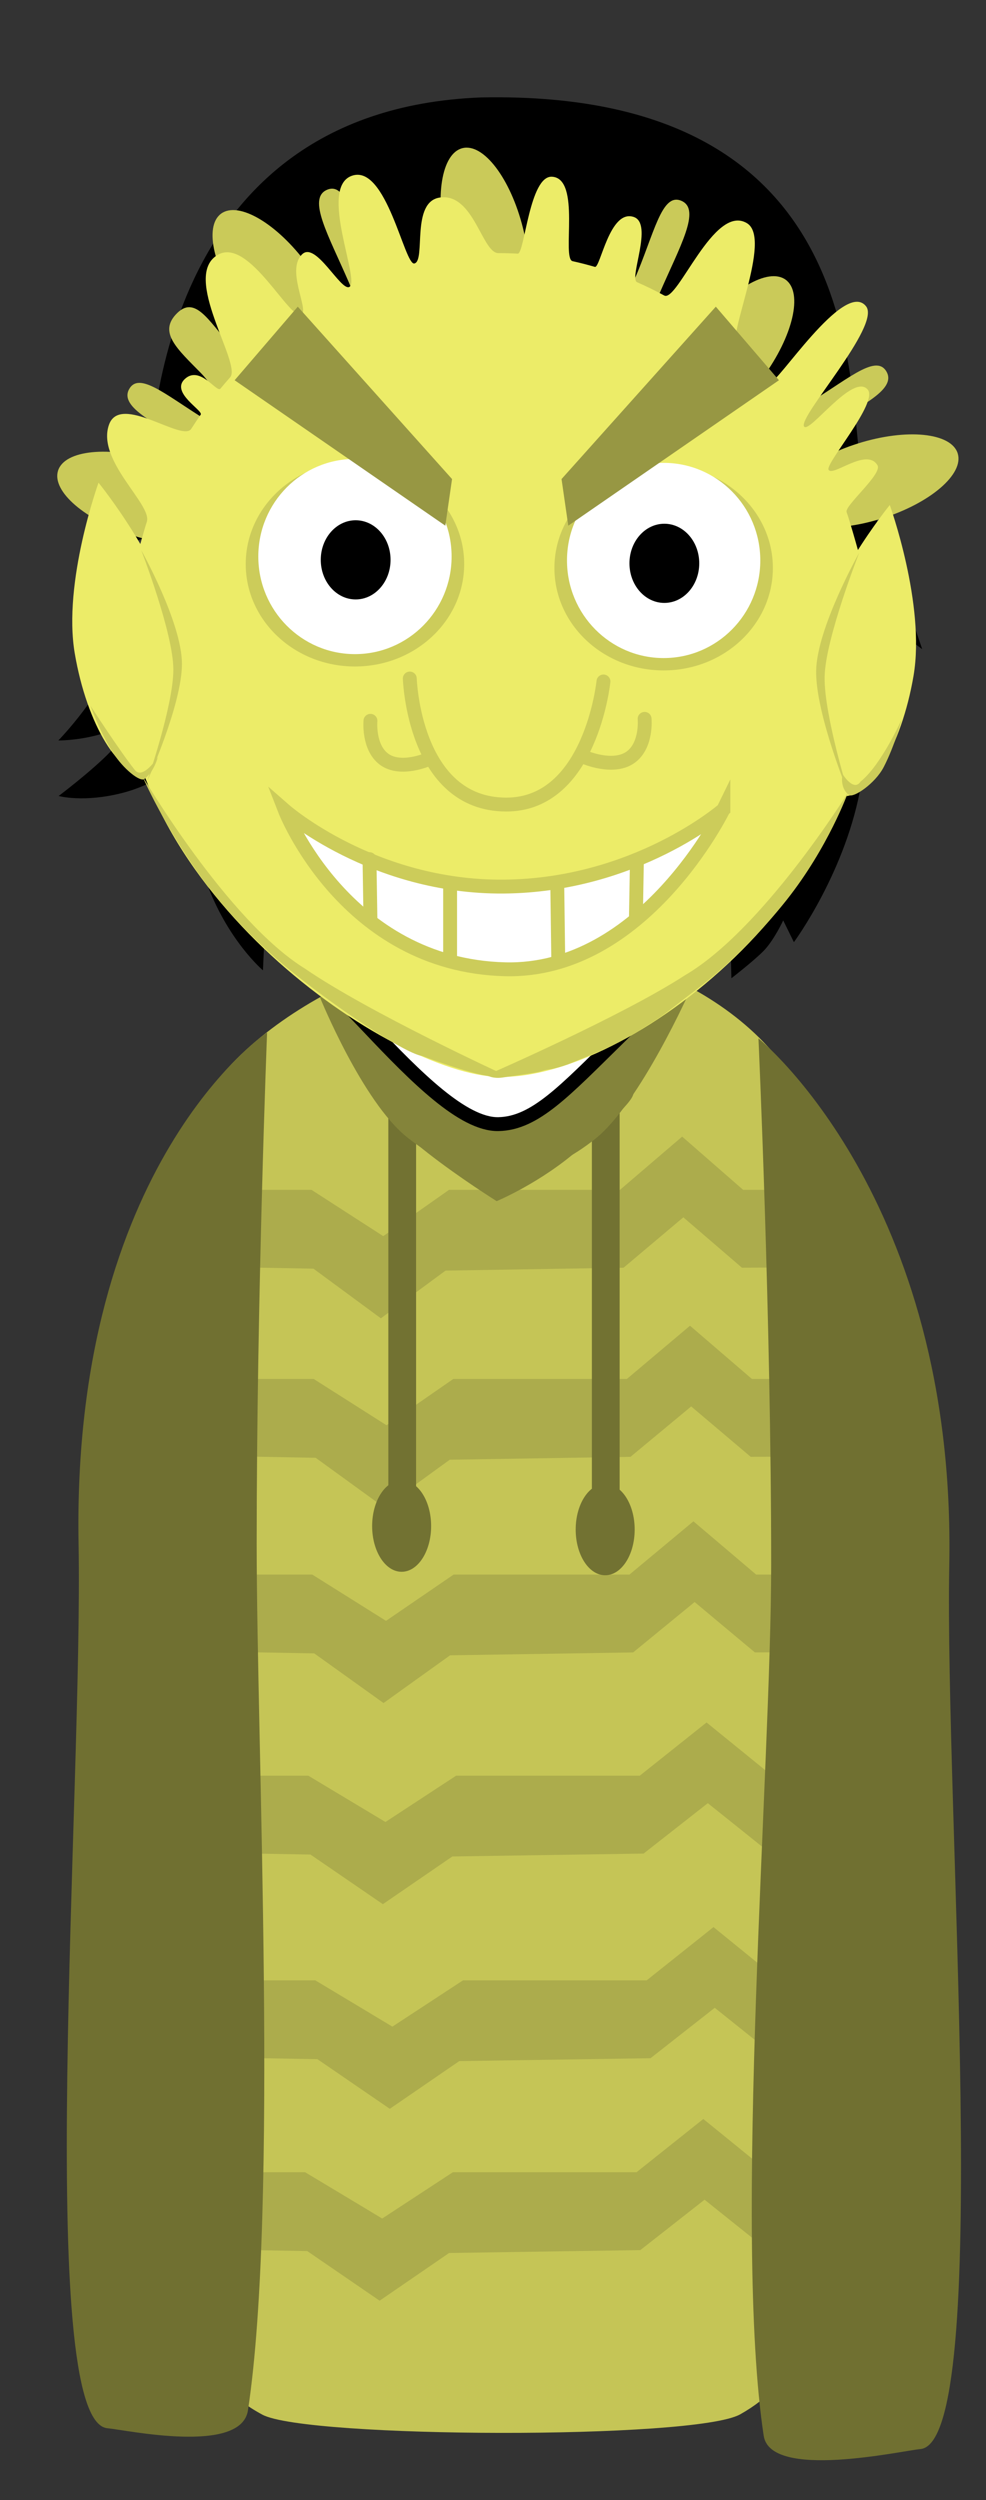 <svg viewBox="0,0,106.57,270.011" height="270.011" width="106.57" xmlns:xlink="http://www.w3.org/1999/xlink" xmlns="http://www.w3.org/2000/svg" version="1.1"><rect x="0" y="0" width="106.57" height="270.011" fill="#333333" stroke="none"/><g transform="translate(-266.715,-44.994)"><g style="mix-blend-mode: normal" stroke-dashoffset="0" stroke-dasharray="" stroke-miterlimit="10" stroke-linejoin="miter" fill-rule="nonzero" data-paper-data="{&quot;isPaintingLayer&quot;:true}"><path stroke-linecap="butt" stroke-width="2" stroke="none" fill="#000000" fill-opacity="0.01" d="M266.715,315.006v-270.011h106.57v270.011z"></path><g stroke-linecap="butt" stroke-width="0" stroke="none" data-paper-data="{&quot;index&quot;:null}"><path fill="#c5c556" d="M353.708,244c0,23.196 -17.148,-2 -32.75,-2c-15.602,0 -30,-16.304 -30,-39.5c0,-7.41 -6.459,-28.872 -4.194,-34.916c4.826,-12.875 24.576,-21.084 35.194,-21.084c9.962,0 28.313,5.606 33.048,20.577c2.68,8.475 -1.298,68.539 -1.298,76.923z"></path><path fill="#c5c556" d="M355.208,262.875c0,18.874 3.975,35.923 -8.499,42.877c-4.91,2.737 -46.865,2.585 -51.635,0.032c-13.04,-6.979 -7.116,-23.421 -7.116,-42.409c0,-17.35 -0.289,-53.934 7.272,-66.612c3.901,-6.543 12.278,4.837 18.853,4.237c5.801,-0.529 11.804,-0.694 16.113,0.771c8.447,2.87 13.088,-14.275 16.835,-6.289c6.089,12.977 8.177,53.761 8.177,67.394z"></path><path fill="#acac4c" d="M293.146,181.875v-8.375h7.237l7.754,5l7.108,-5h18.48l6.72,-5.75l6.591,5.75h8.789v8.375l-8.92,0.034l-6.332,-5.442l-6.462,5.443l-19.242,0.312l-6.99,5.153l-7.284,-5.361z"></path><path fill="#acac4c" d="M293.271,202.3v-8.375h7.348l7.872,5l7.216,-5h18.763l6.823,-5.75l6.692,5.75h7.697l-0.143,8.375l-7.688,0.034l-6.429,-5.442l-6.561,5.443l-19.536,0.312l-7.097,5.153l-7.395,-5.361z"></path><path fill="#acac4c" d="M293.021,223.425v-8.375h7.442l7.974,5l7.31,-5h19.005l6.911,-5.75l6.778,5.75h6.455l-0.429,8.375l-6.162,0.034l-6.512,-5.442l-6.646,5.443l-19.788,0.312l-7.189,5.153l-7.491,-5.361z"></path><path fill="#acac4c" d="M292.271,245.15v-8.375h7.774l8.33,5l7.635,-5h19.852l7.219,-5.75l7.08,5.75h3.609v8.375l-3.751,0.034l-6.802,-5.442l-6.942,5.443l-20.67,0.312l-7.509,5.153l-7.825,-5.361z"></path><path fill="#acac4c" d="M293.021,267.25v-8.375h7.774l8.33,5l7.635,-5h19.852l7.219,-5.75l7.08,5.75h3.609v8.375l-3.751,0.034l-6.802,-5.442l-6.942,5.443l-20.67,0.312l-7.509,5.153l-7.825,-5.361z"></path><path fill="#acac4c" d="M291.921,287.975v-8.375h7.774l8.33,5l7.635,-5h19.852l7.219,-5.75l7.08,5.75h3.609v8.375l-3.751,0.034l-6.802,-5.442l-6.942,5.443l-20.67,0.312l-7.509,5.153l-7.825,-5.361z"></path></g><g stroke-linecap="butt" stroke-width="0" stroke="none" fill="#727232" data-paper-data="{&quot;index&quot;:null}"><path d="M308.688,206.25v-42h3v42z"></path><path d="M313.313,209.813c0,2.727 -1.427,4.938 -3.188,4.938c-1.76,0 -3.188,-2.211 -3.188,-4.938c0,-2.727 1.427,-4.938 3.188,-4.938c1.76,0 3.188,2.211 3.188,4.938z"></path></g><g stroke-linecap="butt" stroke-width="0" stroke="none" fill="#727232" data-paper-data="{&quot;index&quot;:null}"><path d="M330.688,206.625v-42h3v42z"></path><path d="M335.313,210.188c0,2.727 -1.427,4.938 -3.188,4.938c-1.76,0 -3.188,-2.211 -3.188,-4.938c0,-2.727 1.427,-4.938 3.188,-4.938c1.76,0 3.188,2.211 3.188,4.938z"></path></g><path stroke-linecap="butt" stroke-width="0" stroke="none" fill="#707031" data-paper-data="{&quot;index&quot;:null}" d="M294.458,211.75c0,21.839 2.373,71.681 -0.942,93.561c-0.729,4.814 -13.164,2.12 -15.183,1.939c-7.908,-0.707 -2.639,-68.857 -3.125,-95.5c-0.75,-41.148 20.375,-55.25 20.375,-55.25c0,0 -1.125,28.602 -1.125,55.25z"></path><path stroke-linecap="butt" stroke-width="0" stroke="none" fill="#84843a" data-paper-data="{&quot;index&quot;:null}" d="M335.175,163.054c0,0.893 -2.735,3.275 -5.808,5.989c-4.175,3.688 -8.971,5.678 -8.971,5.678c0,0 -3.959,-2.477 -7.423,-5.182c-3.035,-2.37 -5.632,-4.934 -5.632,-5.901c0,-2.071 9.751,4 12.629,4c2.878,0 15.205,-6.654 15.205,-4.583z"></path><g stroke-linecap="butt" stroke-width="0" stroke="none" fill="#84843a" data-paper-data="{&quot;index&quot;:null}"><path d="M314.359,160.775c4.858,3.873 10.317,7.588 8.481,9.891c-1.836,2.303 -7.263,1.031 -12.121,-2.843c-4.858,-3.873 -9.413,-15.092 -9.413,-15.092c0,0 2.491,-1.803 3.772,-1.106c2.758,1.499 5.964,6.504 9.281,9.149z"></path><path data-paper-data="{&quot;index&quot;:null}" d="M341.354,151.844c0,0 -5.444,12.274 -10.302,16.147c-4.858,3.873 -10.285,5.146 -12.121,2.843c-1.836,-2.303 3.623,-6.018 8.481,-9.891c3.584,-2.857 8.417,-8.107 11.289,-9.732c1.021,-0.578 2.654,0.634 2.654,0.634z"></path></g><g stroke-linecap="butt" stroke-width="1.5" data-paper-data="{&quot;index&quot;:null}"><path stroke="none" fill="#000000" d="M276.442,103.88c0,0 6.163,-5.922 6.292,-6.788c0.337,-2.271 -0.168,-40.173 35.968,-41.574c44.636,-0.914 39.015,35.349 41.531,42.19c3.45,9.381 6.157,17.4 6.157,17.4c0,0 -2.767,-2.054 -4.08,-3.134c-1.224,-1.008 -3.801,-3.146 -3.801,-3.146c0,0 3.091,10.348 1.311,20.695c-1.562,9.481 -7.298,17.225 -7.298,17.225l-1.155,-2.347c0,0 -1.023,2.198 -2.16,3.333c-1.137,1.135 -3.439,2.913 -3.439,2.913l-0.092,-3.704c0,0 -7.06,11.018 -24.351,10.872c-16.306,-0.255 -26.072,-10.675 -26.072,-10.675l-0.116,2.655c0,0 -3.895,-3.293 -6.181,-9.708c-2.725,-7.646 -3.239,-12.243 -3.239,-12.243c0,0 -2.339,1.899 -5.717,2.774c-4.233,1.097 -6.947,0.345 -6.947,0.345c0,0 3.608,-2.717 5.584,-4.77c1.76,-1.828 2.647,-3.377 2.647,-3.377c0,0 -2.108,1.085 -4.233,1.618c-2.217,0.556 -4.03,0.531 -4.03,0.531c0,0 4.975,-5.037 7.031,-10.874c1.941,-5.511 2.1,-10.957 2.1,-10.957c0,0 -1.362,0.662 -3.33,0.795c-1.248,0.085 -2.378,-0.049 -2.378,-0.049z"></path><path stroke="#000000" fill="#ffffff" d="M293.228,115.202c-0.577,-7.293 0.335,-17.154 0.335,-17.154c0,0 3.411,-0.041 13.914,-3.144c8.07,-2.384 20.547,-9.487 20.547,-9.487c0,0 -2.16,3.005 -3.408,4.46c-1.327,1.547 -3.993,4.563 -3.993,4.563c0,0 7.838,-1.668 14.675,-4.729c8.568,-3.536 10.593,-6.053 12.95,-4.593c2.783,1.724 1.03,23.183 0.718,28.741c-0.422,5.669 -2.533,9.5 -3.15,12.521c-0.617,3.021 -0.41,6.137 -2.206,16.04c-1.121,6.18 -4.162,8.925 -10.019,14.661c-5.858,5.736 -9.054,9.253 -13.014,9.322c-3.811,0.066 -8.936,-5.1 -13.935,-10.382c-5.324,-5.625 -8.875,-8.477 -9.716,-15.14c-0.757,-6 -0.777,-9.909 -1.123,-15.248c-0.253,-3.903 -2.261,-6.445 -2.576,-10.428z"></path></g><path stroke-linecap="butt" stroke-width="0" stroke="none" fill="#caca59" data-paper-data="{&quot;index&quot;:null}" d="M293.272,89.697c-2.117,2.074 -2.272,-1.788 -4.838,-4.408c-2.566,-2.62 -4.68,-4.415 -2.563,-6.488c2.117,-2.074 3.703,1.427 6.27,4.047c2.566,2.62 3.248,4.776 1.131,6.849z"></path><path stroke-linecap="butt" stroke-width="0" stroke="none" fill="#caca59" data-paper-data="{&quot;index&quot;:null}" d="M321.528,80.291c-2.277,0.57 -5.204,-3.288 -6.538,-8.616c-1.334,-5.328 -0.569,-10.11 1.708,-10.68c2.277,-0.57 5.204,3.288 6.538,8.616c1.334,5.328 0.569,10.11 -1.708,10.68z"></path><g stroke-linecap="butt" stroke-width="0" stroke="none" fill="#caca59" data-paper-data="{&quot;index&quot;:null}"><path d="M335.255,75.272c2.184,-5.04 2.959,-9.521 5.112,-8.587c2.154,0.933 -0.174,4.935 -2.358,9.975c-2.184,5.04 -3.397,9.21 -5.551,8.276c-2.154,-0.933 0.613,-4.624 2.797,-9.664z"></path><path d="M342.324,80.706c3.253,-4.426 7.424,-6.887 9.315,-5.496c1.891,1.39 0.787,6.105 -2.466,10.531c-3.253,4.426 -7.424,6.887 -9.315,5.496c-1.891,-1.39 -0.787,-6.105 2.466,-10.531z"></path></g><g stroke-linecap="butt" stroke-width="0" stroke="none" fill="#caca59" data-paper-data="{&quot;index&quot;:null}"><path d="M309.962,83.746c-2.154,0.933 -3.367,-3.237 -5.551,-8.276c-2.184,-5.04 -4.512,-9.041 -2.358,-9.975c2.154,-0.933 2.928,3.547 5.112,8.587c2.184,5.04 4.95,8.73 2.797,9.664z"></path><path d="M302.392,84.097c-1.891,1.39 -6.062,-1.071 -9.315,-5.496c-3.253,-4.426 -4.357,-9.141 -2.466,-10.531c1.891,-1.39 6.062,1.071 9.315,5.496c3.253,4.426 4.357,9.141 2.466,10.531z"></path></g><g stroke-linecap="butt" stroke-width="0" stroke="none" fill="#caca59" data-paper-data="{&quot;index&quot;:null}"><path d="M297.863,97.03c-1.185,2.026 -4.629,-0.619 -9.371,-3.392c-4.742,-2.773 -8.985,-4.623 -7.8,-6.649c1.185,-2.026 4.459,1.129 9.201,3.902c4.742,2.773 9.155,4.113 7.97,6.139z"></path><path d="M291.966,101.789c-0.703,2.24 -5.521,2.721 -10.762,1.076c-5.241,-1.645 -8.919,-4.795 -8.216,-7.034c0.703,-2.24 5.521,-2.721 10.762,-1.076c5.241,1.645 8.919,4.795 8.216,7.034z"></path></g><g stroke-linecap="butt" stroke-width="0" stroke="none" fill="#caca59" data-paper-data="{&quot;index&quot;:null}"><path d="M353.321,89.02c4.742,-2.773 8.016,-5.928 9.201,-3.902c1.185,2.026 -3.058,3.877 -7.8,6.649c-4.742,2.773 -8.186,5.418 -9.371,3.392c-1.185,-2.026 3.228,-3.367 7.97,-6.139z"></path><path d="M359.464,92.884c5.241,-1.645 10.059,-1.164 10.762,1.076c0.703,2.24 -2.975,5.389 -8.216,7.034c-5.241,1.645 -10.059,1.164 -10.762,-1.076c-0.703,-2.24 2.975,-5.389 8.216,-7.034z"></path></g><path stroke-linecap="butt" stroke-width="0" stroke="none" fill="#ecec68" data-paper-data="{&quot;index&quot;:null}" d="M361.107,116.816c0,24.569 -26.471,44.826 -40.519,44.486c-11.494,-0.278 -40.519,-19.917 -40.519,-44.486c0,-3.619 0.394,-7.137 1.136,-10.505c0.182,-0.827 1.1,-4.134 1.378,-4.957c0.628,-1.859 -5.471,-6.595 -4.087,-10.491c1.22,-3.433 7.942,1.931 8.892,0.442c0.33,-0.517 0.67,-1.026 1.019,-1.526c0.311,-0.445 -3.33,-2.394 -1.701,-3.866c1.642,-1.485 3.433,1.544 3.836,1.055c0.343,-0.416 0.693,-0.825 1.05,-1.227c1.296,-1.457 -5.395,-10.988 -1.292,-13.249c3.386,-1.866 7.78,7.291 9.019,6.451c0.789,-0.535 -1.731,-4.857 0.081,-6.511c1.472,-1.344 4.137,4.001 5.065,3.558c1.262,-0.602 -3.365,-10.704 0.269,-12.008c3.743,-1.343 5.703,9.738 6.773,9.469c1.262,-0.317 -0.425,-6.716 2.789,-7.129c3.637,-0.468 4.518,6.009 6.289,6.009c0.701,0 1.398,0.02 2.09,0.058c0.748,0.042 1.25,-8.47 3.715,-8.309c3.156,0.206 1,8.854 2.215,9.122c0.811,0.179 1.614,0.384 2.407,0.616c0.589,0.172 1.584,-6.265 4.195,-5.393c2.159,0.721 -0.552,6.647 0.369,7.05c0.997,0.436 1.974,0.914 2.93,1.433c1.438,0.78 5.365,-9.971 8.944,-7.808c2.781,1.681 -2.261,12.329 -1.082,13.399c1.276,1.157 2.486,2.398 3.624,3.715c0.518,0.6 7.965,-11.123 10.328,-8.141c1.652,2.084 -7.368,11.949 -6.7,12.98c0.547,0.844 5.266,-5.813 6.873,-3.993c1.208,1.368 -4.572,7.959 -4.227,8.661c0.412,0.838 4.126,-2.442 5.292,-0.475c0.555,0.936 -3.589,4.371 -3.341,5.051c0.39,1.069 1.645,5.491 1.881,6.629c0.658,3.181 1.005,6.491 1.005,9.89z"></path><path stroke-linecap="butt" stroke-width="0" stroke="none" fill="#cccc5a" data-paper-data="{&quot;index&quot;:null}" d="M316.886,105.913c0,6.11 -5.286,11.063 -11.806,11.063c-6.521,0 -11.806,-4.953 -11.806,-11.063c0,-6.11 5.286,-11.063 11.806,-11.063c6.521,0 11.806,4.953 11.806,11.063z"></path><path stroke-linecap="butt" stroke-width="0" stroke="none" fill="#ffffff" data-paper-data="{&quot;index&quot;:null}" d="M315.526,105.1c0,5.821 -4.677,10.541 -10.446,10.541c-5.769,0 -10.446,-4.719 -10.446,-10.541c0,-5.821 4.677,-10.541 10.446,-10.541c5.769,0 10.446,4.719 10.446,10.541z"></path><path stroke-linecap="butt" stroke-width="0" stroke="none" fill="#cccc5a" data-paper-data="{&quot;index&quot;:null}" d="M350.25,106.338c0,6.11 -5.286,11.063 -11.806,11.063c-6.521,0 -11.806,-4.953 -11.806,-11.063c0,-6.11 5.286,-11.063 11.806,-11.063c6.521,0 11.806,4.953 11.806,11.063z"></path><path stroke-linecap="butt" stroke-width="0" stroke="none" fill="#ffffff" data-paper-data="{&quot;index&quot;:null}" d="M348.89,105.525c0,5.821 -4.677,10.541 -10.446,10.541c-5.769,0 -10.446,-4.719 -10.446,-10.541c0,-5.821 4.677,-10.541 10.446,-10.541c5.769,0 10.446,4.719 10.446,10.541z"></path><path stroke-linecap="butt" stroke-width="0" stroke="none" fill="#000000" data-paper-data="{&quot;index&quot;:null}" d="M308.928,105.459c0,2.361 -1.689,4.276 -3.772,4.276c-2.083,0 -3.772,-1.914 -3.772,-4.276c0,-2.361 1.689,-4.276 3.772,-4.276c2.083,0 3.772,1.914 3.772,4.276z"></path><path stroke-linecap="butt" stroke-width="0" stroke="none" fill="#000000" data-paper-data="{&quot;index&quot;:null}" d="M342.292,105.835c0,2.361 -1.689,4.276 -3.772,4.276c-2.083,0 -3.772,-1.914 -3.772,-4.276c0,-2.361 1.689,-4.276 3.772,-4.276c2.083,0 3.772,1.914 3.772,4.276z"></path><path stroke-linecap="round" stroke-width="1.5" stroke="#cccc5a" fill="none" data-paper-data="{&quot;index&quot;:null}" d="M331.939,118.594c0,0 -1.368,13.307 -10.516,13.295c-9.997,-0.013 -10.416,-13.613 -10.416,-13.613"></path><path stroke-linecap="round" stroke-width="1.5" stroke="#cccc5a" fill="none" data-paper-data="{&quot;index&quot;:null}" d="M313.026,126.988c0,0 -3.014,1.352 -4.821,-0.013c-1.713,-1.294 -1.451,-4.131 -1.451,-4.131"></path><path stroke-linecap="round" stroke-width="1.5" stroke="#cccc5a" fill="none" data-paper-data="{&quot;index&quot;:null}" d="M336.387,122.632c0,0 0.27,2.837 -1.5,4.131c-1.869,1.365 -4.984,0.013 -4.984,0.013"></path><path stroke-linecap="butt" stroke-width="0" stroke="none" fill="#ecec68" data-paper-data="{&quot;index&quot;:null}" d="M365.455,117.975c-1.312,7.694 -4.861,13.507 -7.927,12.984c-3.066,-0.523 -4.488,-7.184 -3.176,-14.878c1.312,-7.694 8.534,-16.545 8.534,-16.545c0,0 3.88,10.745 2.568,18.439z"></path><path stroke-linecap="butt" stroke-width="0" stroke="none" fill="#ecec68" data-paper-data="{&quot;index&quot;:null}" d="M277.365,97.128c0,0 7.222,8.852 8.534,16.545c1.312,7.694 -0.11,14.355 -3.176,14.878c-3.066,0.523 -6.615,-5.29 -7.927,-12.984c-1.312,-7.694 2.568,-18.439 2.568,-18.439z"></path><path stroke-linecap="butt" stroke-width="0" stroke="none" fill="#cccc5a" data-paper-data="{&quot;index&quot;:null}" d="M321.098,161.024c0,0 0.131,1.322 -8.758,-1.986c-1.556,-0.183 -8.087,-4.315 -13.827,-8.894c-3.416,-2.725 -6.946,-6.233 -9.514,-9.672c-4.5,-6.026 -6.929,-11.716 -6.929,-11.716c0,0 9.197,15.667 17.616,20.858c6.927,4.75 21.413,11.411 21.413,11.411z"></path><path stroke-linecap="butt" stroke-width="0" stroke="none" fill="#cccc5a" data-paper-data="{&quot;index&quot;:null}" d="M340.733,150.333c8.418,-4.904 17.616,-19.707 17.616,-19.707c0,0 -2.089,5.844 -6.589,11.538c-2.568,3.249 -6.249,7.041 -9.665,9.616c-2.773,2.09 -3.475,2.772 -5.053,3.74c-1.039,0.637 -2.069,1.451 -5.275,2.899c-1.004,0.453 -2.251,0.934 -3.716,1.547c-1.561,0.549 -2.163,0.522 -2.506,0.625c-0.631,0.19 -0.49,0.214 -4.545,0.782c-1.076,0.151 -1.679,-0.258 -1.679,-0.258c0,0 14.486,-6.294 21.413,-10.781z"></path><path stroke-linecap="butt" stroke-width="0" stroke="none" fill="#cccc5a" data-paper-data="{&quot;index&quot;:null}" d="M282.593,129.442c0,0 2.859,-8.211 2.859,-12.132c0,-3.935 -3.477,-12.905 -3.477,-12.905c0,0 4.405,7.843 4.405,12.287c0,4.444 -3.787,12.751 -3.787,12.751z"></path><path stroke-linecap="butt" stroke-width="0" stroke="none" fill="#cccc5a" data-paper-data="{&quot;index&quot;:null}" d="M354.928,117.417c0.091,-4.635 4.655,-12.729 4.655,-12.729c0,0 -3.66,9.288 -3.74,13.392c-0.08,4.09 2.611,12.71 2.611,12.71c0,0 -3.616,-8.738 -3.526,-13.373z"></path><path stroke-linecap="butt" stroke-width="0" stroke="none" fill="#cccc5a" data-paper-data="{&quot;index&quot;:null}" d="M283.769,126.77c0,0 -0.349,1.494 -1.438,2.35c-0.478,0.376 -2.289,-1.081 -3.408,-2.834c-1.432,-2.243 -2.419,-5.055 -2.419,-5.055c0,0 3.031,4.7 4.786,6.927c0.865,1.098 2.479,-1.387 2.479,-1.387z"></path><path stroke-linecap="butt" stroke-width="0" stroke="none" fill="#cccc5a" data-paper-data="{&quot;index&quot;:null}" d="M359.725,129.41c2.265,-1.817 4.471,-6.773 4.471,-6.773c0,0 -0.758,2.866 -1.959,5.19c-0.939,1.816 -3.299,3.378 -3.761,3.031c-1.054,-0.79 -0.694,-2.261 -0.694,-2.261c0,0 1.204,1.96 1.943,0.813z"></path><path stroke-linecap="butt" stroke-width="0" stroke="none" fill="#979743" data-paper-data="{&quot;index&quot;:null}" d="M328.136,101.768l-0.728,-5.035l16.675,-18.619l6.824,7.946z"></path><path stroke-linecap="butt" stroke-width="0" stroke="none" fill="#979743" data-paper-data="{&quot;index&quot;:null}" d="M292.075,86.061l6.824,-7.946l16.675,18.619l-0.728,5.035z"></path><g stroke-width="1.5" stroke="#cccc5a"><path stroke-linecap="butt" fill="#ffffff" data-paper-data="{&quot;index&quot;:null}" d="M344.903,132.423c0,0 -8.597,17.644 -23.617,17.254c-17.274,-0.449 -23.773,-17.147 -23.773,-17.147c0,0 9.519,8.324 23.613,8.218c14.345,-0.107 23.777,-8.325 23.777,-8.325z"></path><path stroke-linecap="round" fill="none" data-paper-data="{&quot;index&quot;:null}" d="M306.651,137.783l0.106,6.694"></path><path stroke-linecap="round" fill="none" data-paper-data="{&quot;index&quot;:null}" d="M315.364,148.789v-8.288"></path><path stroke-linecap="round" fill="none" data-paper-data="{&quot;index&quot;:null}" d="M326.945,140.414l0.106,8.075"></path><path stroke-linecap="round" fill="none" data-paper-data="{&quot;index&quot;:null}" d="M335.446,144.17l0.106,-6.163"></path></g><path stroke-linecap="butt" stroke-width="0" stroke="none" fill="#707031" data-paper-data="{&quot;index&quot;:null}" d="M348.691,157.141c0,0 21.375,17.212 20.625,56.859c-0.504,26.643 4.783,94.793 -3.125,95.5c-2.019,0.18 -16.204,3.374 -16.933,-1.439c-3.315,-21.88 0.808,-72.222 0.808,-94.061c0,-26.648 -1.375,-56.859 -1.375,-56.859z"></path></g></g></svg><!--rotationCenter:53.285165000000006:135.00551000000002-->